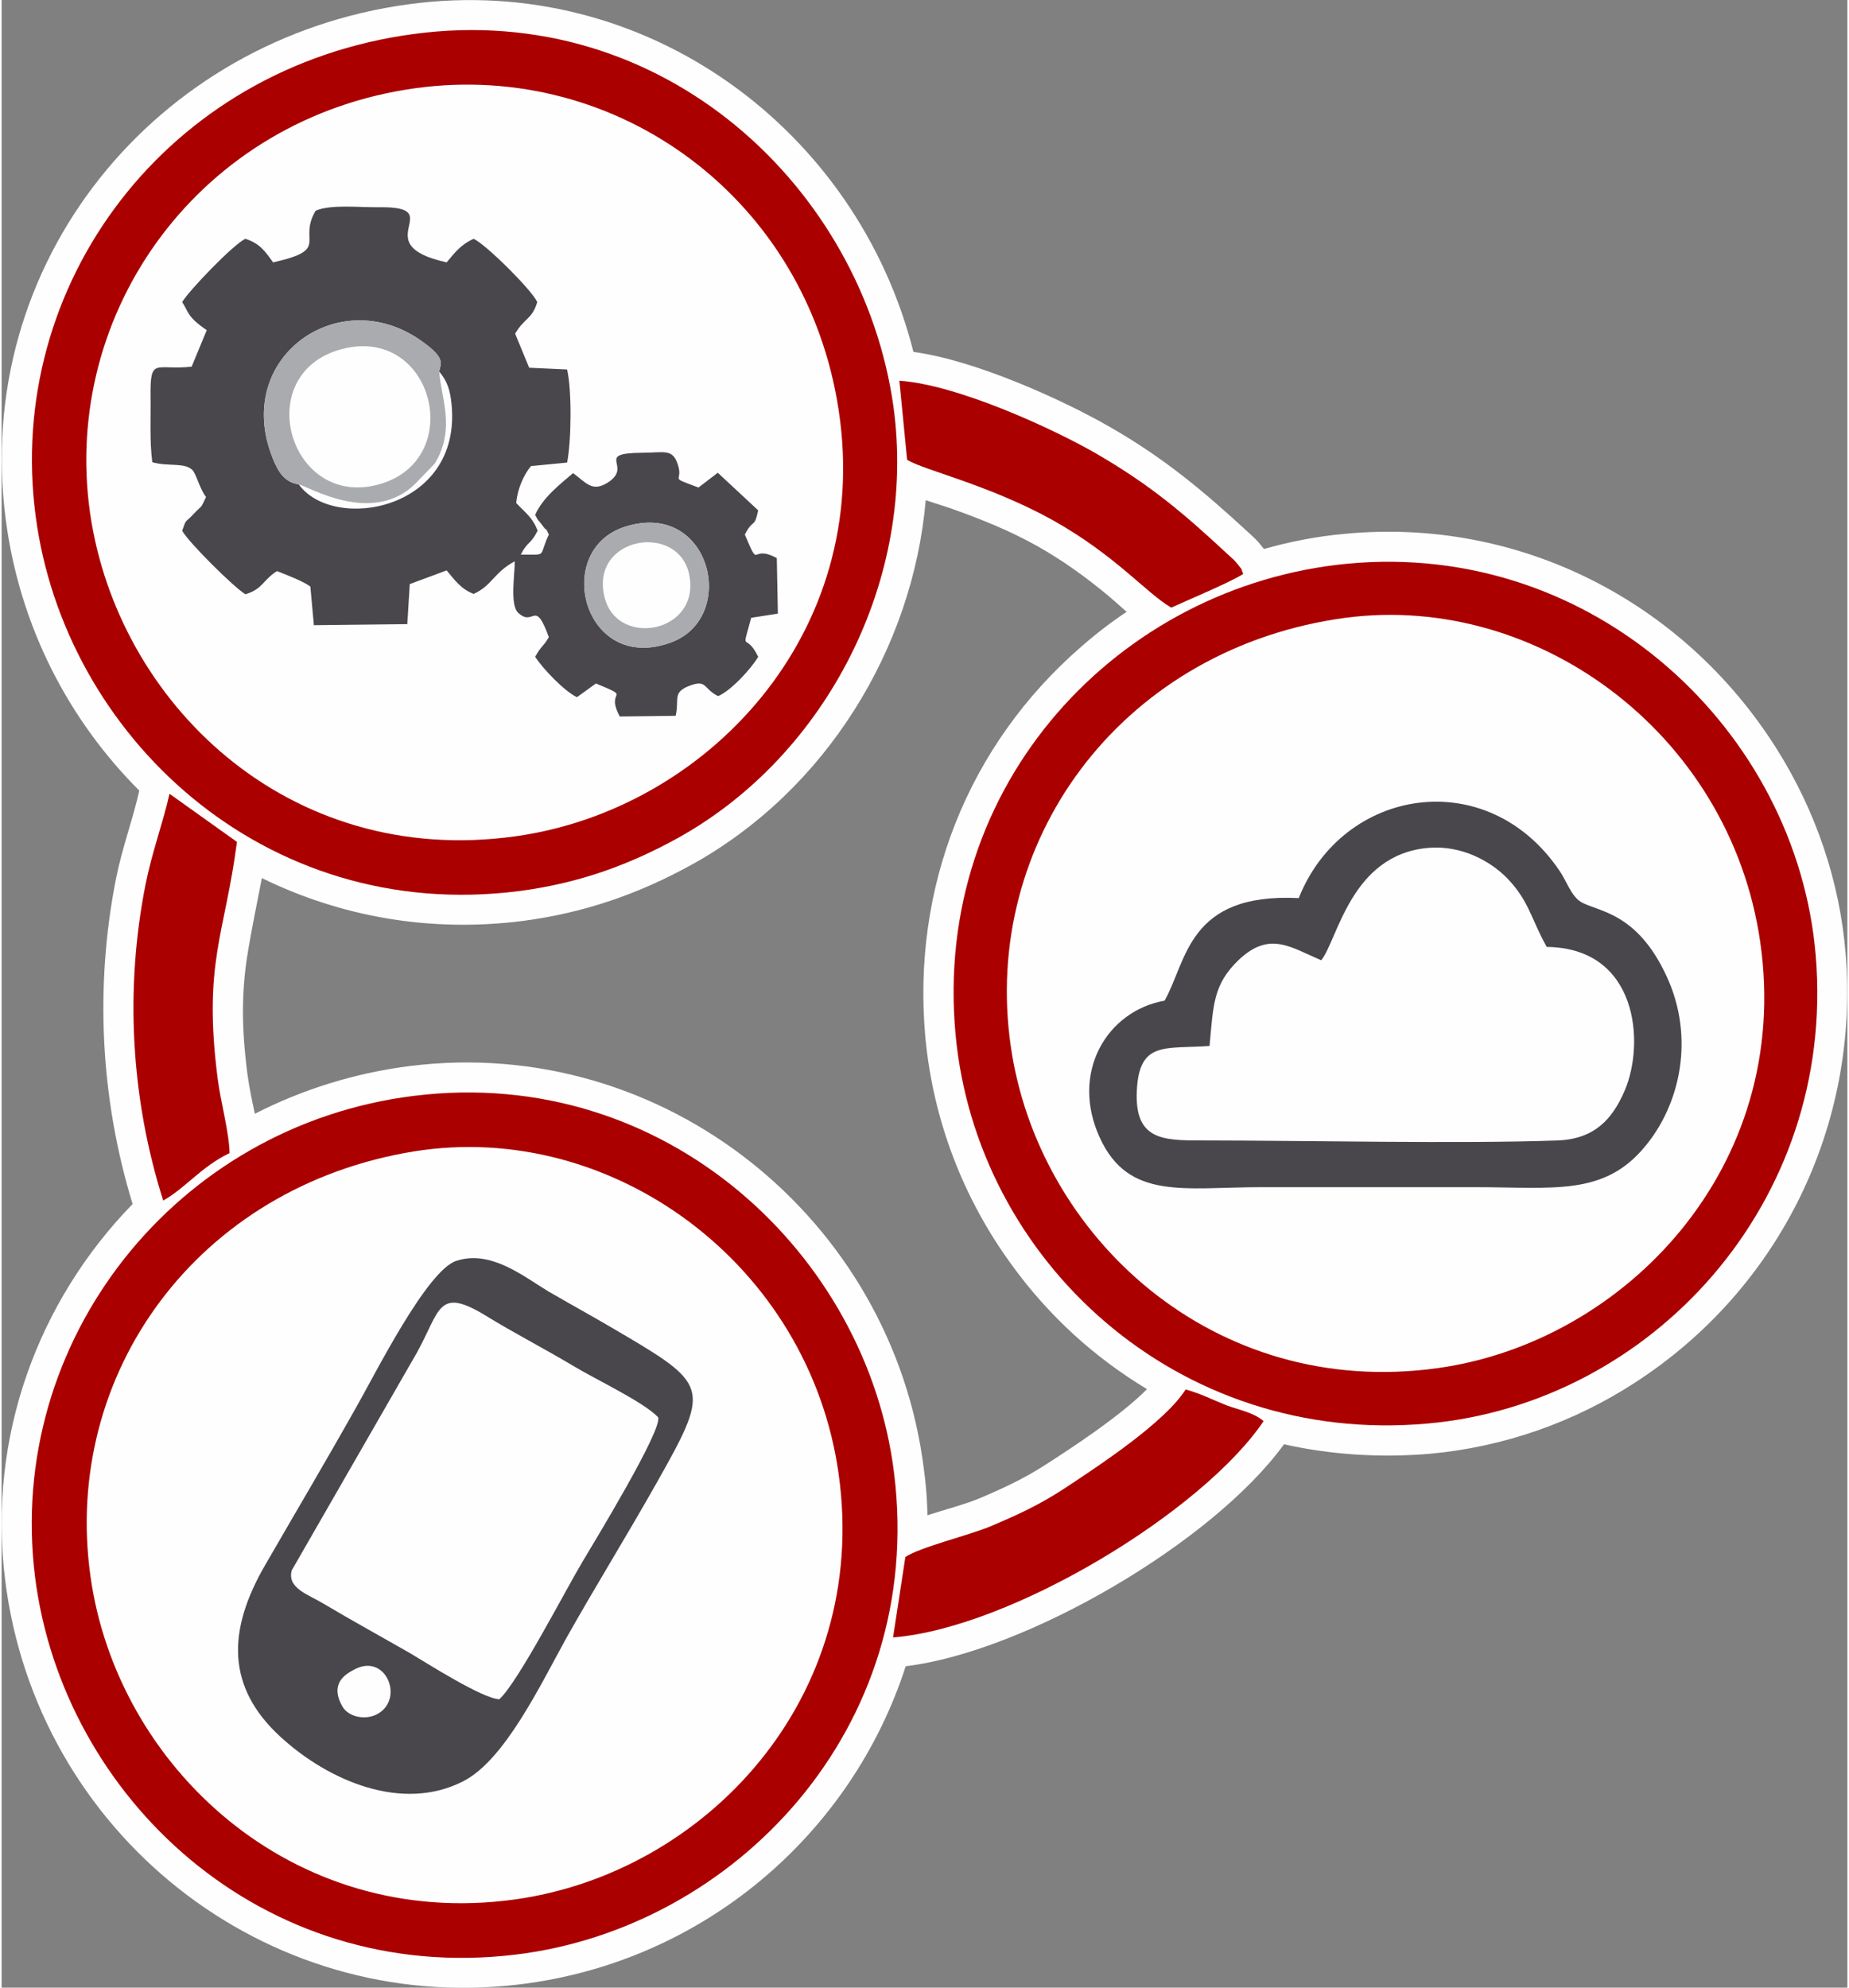 <?xml version="1.0" encoding="UTF-8"?>
<!DOCTYPE svg PUBLIC "-//W3C//DTD SVG 1.1//EN" "http://www.w3.org/Graphics/SVG/1.1/DTD/svg11.dtd">
<!-- Creator: CorelDRAW 2017 -->
<svg xmlns="http://www.w3.org/2000/svg" xml:space="preserve" width="40px" height="43px" version="1.1" style="shape-rendering:geometricPrecision; text-rendering:geometricPrecision; image-rendering:optimizeQuality; fill-rule:evenodd; clip-rule:evenodd"
viewBox="0 0 52.55 56.59"
 xmlns:xlink="http://www.w3.org/1999/xlink">
 <rect x="0" y="0" width="52.55" height="56.59" fill="#808080" stroke="none"/>
 <defs>
  <style type="text/css">
   <![CDATA[
    .fil1 {fill:#FEFEFE}
    .fil0 {fill:#FEFEFE}
    .fil4 {fill:#A9ABAE}
    .fil3 {fill:#49474C}
    .fil2 {fill:#AA0000}
   ]]>
  </style>
 </defs>
 <g id="Camada_x0020_1">
  <circle class="fil0" cx="12.98" cy="43.27" r="11.31"/>
  <circle class="fil0" cx="13.04" cy="13.03" r="11.31"/>
  <circle class="fil0" cx="39.4" cy="28.33" r="11.31"/>
  <g id="_1818188528384">
   <path class="fil1" d="M25.96 10.02c1.73,0.23 4.19,1.33 5.6,2.14 1.55,0.89 2.67,1.83 3.97,3.03 0.12,0.11 0.22,0.2 0.32,0.33 0.03,0.04 0.06,0.07 0.09,0.11 0.74,-0.21 1.51,-0.36 2.29,-0.43 4.96,-0.48 9.65,1.91 12.3,6.11 1.11,1.76 1.8,3.76 1.97,5.84 0.4,4.88 -1.87,9.54 -5.99,12.21 -1.75,1.14 -3.76,1.84 -5.84,2.03 -1.42,0.12 -2.82,0.03 -4.16,-0.27 -2.01,2.78 -7.33,5.9 -10.77,6.32 -1.54,4.77 -5.75,8.43 -11.01,9.06 -7.26,0.87 -13.74,-4.34 -14.63,-11.52 -0.51,-4.09 0.96,-7.96 3.63,-10.7 -0.92,-3 -1.08,-6.21 -0.47,-9.28 0.17,-0.85 0.47,-1.65 0.66,-2.49 -2.01,-2.01 -3.4,-4.67 -3.8,-7.7 -0.97,-7.31 4.25,-13.72 11.48,-14.69 6.73,-0.91 12.76,3.56 14.36,9.9zm0.35 4.22c-0.37,4.25 -2.86,8.26 -6.63,10.36 -1.53,0.85 -3.09,1.39 -4.84,1.62 -2.66,0.34 -5.21,-0.13 -7.43,-1.22 -0.12,0.62 -0.25,1.24 -0.36,1.88 -0.24,1.3 -0.22,2.4 -0.05,3.71 0.05,0.37 0.13,0.75 0.21,1.12 1.35,-0.69 2.84,-1.16 4.42,-1.36 7.22,-0.9 13.75,4.35 14.63,11.5 0.06,0.43 0.09,0.86 0.1,1.29 0.5,-0.16 1.03,-0.3 1.43,-0.46 0.69,-0.29 1.32,-0.58 1.95,-0.99 0.7,-0.45 2.11,-1.37 2.87,-2.14 -1.48,-0.89 -2.8,-2.08 -3.86,-3.55 -1.38,-1.89 -2.23,-4.12 -2.45,-6.46 -0.39,-4.26 1.2,-8.32 4.44,-11.13 0.41,-0.36 0.84,-0.69 1.29,-0.99 -0.19,-0.17 -0.38,-0.34 -0.56,-0.49 -0.63,-0.52 -1.27,-0.98 -1.98,-1.38 -0.78,-0.44 -1.61,-0.77 -2.45,-1.07 -0.2,-0.07 -0.47,-0.15 -0.73,-0.24zm-14.42 19.39c-5.45,0.88 -9.3,5.57 -8.52,11.13 0.76,5.39 5.68,9.22 11.12,8.47 5.42,-0.75 9.26,-5.67 8.49,-11.15 -0.74,-5.3 -5.75,-9.31 -11.09,-8.45zm18.37 -1.5c-0.52,-1.86 0.39,-3.81 2.27,-4.38 0.27,-0.58 0.4,-1.13 0.87,-1.73 0.75,-0.96 1.84,-1.28 2.98,-1.31 1.79,-3.43 6.46,-3.72 8.69,-0.39 0.11,0.16 0.25,0.5 0.37,0.64 0.08,0.05 0.22,0.09 0.3,0.12 0.27,0.09 0.52,0.21 0.76,0.35 0.78,0.48 1.31,1.2 1.69,2.03 0.86,1.87 0.58,4.13 -0.74,5.72 -1.48,1.8 -3.43,1.48 -5.51,1.48 -2.02,0 -4.04,0 -6.06,0 -1.81,0 -3.65,0.32 -4.83,-1.02 2.01,3.16 5.73,5.02 9.73,4.47 2.48,-0.35 4.79,-1.7 6.37,-3.63 1.75,-2.14 2.46,-4.8 2.07,-7.53 -0.76,-5.29 -5.76,-9.33 -11.1,-8.48 -5.47,0.87 -9.34,5.62 -8.54,11.19 0.12,0.87 0.35,1.7 0.68,2.47zm-26.87 -20.57c-0.15,0.94 -0.17,1.93 -0.02,2.93 0.05,0.36 0.12,0.71 0.21,1.06 1.27,4.95 5.83,8.13 10.93,7.42 1.64,-0.23 3.13,-0.84 4.4,-1.73l-1.3 0.02c-0.33,0.01 -0.61,-0.16 -0.77,-0.45 -0.03,-0.06 -0.06,-0.13 -0.09,-0.19 -0.23,0.11 -0.5,0.12 -0.74,0 -0.51,-0.24 -1.22,-0.97 -1.54,-1.44 -0.18,-0.27 -0.19,-0.6 -0.04,-0.88 -0.11,-0.06 -0.22,-0.14 -0.32,-0.24 -0.12,-0.12 -0.21,-0.25 -0.27,-0.39 -0.01,0.01 -0.02,0.01 -0.03,0.02 -0.22,0.1 -0.45,0.11 -0.68,0.02 -0.3,-0.11 -0.51,-0.26 -0.69,-0.44l-0.04 0.55c-0.02,0.45 -0.39,0.8 -0.84,0.81l-2.66 0.03c-0.45,0.01 -0.83,-0.33 -0.87,-0.78l-0.05 -0.6c-0.23,0.22 -0.48,0.36 -0.8,0.46 -0.24,0.07 -0.47,0.04 -0.68,-0.09 -0.48,-0.28 -1.85,-1.65 -2.11,-2.14 -0.12,-0.21 -0.14,-0.45 -0.06,-0.68 0.15,-0.44 0.2,-0.45 0.49,-0.76 -0.24,-0.02 -0.47,0 -0.77,-0.09 -0.33,-0.1 -0.56,-0.37 -0.61,-0.71 -0.07,-0.57 -0.06,-1.14 -0.05,-1.71zm0.91 -2.82c-0.19,0.36 -0.35,0.73 -0.48,1.11 0.01,-0.01 0.03,-0.02 0.05,-0.03 0.27,-0.21 0.58,-0.22 0.9,-0.22 -0.11,-0.14 -0.2,-0.3 -0.35,-0.55 -0.07,-0.1 -0.11,-0.2 -0.12,-0.31zm1.18 -1.82c0.43,-0.42 0.87,-0.8 1.12,-0.91 0.19,-0.08 0.39,-0.09 0.59,-0.03 0.31,0.1 0.54,0.23 0.74,0.4 0.02,-0.27 0.07,-0.48 0.27,-0.82 0.1,-0.15 0.22,-0.26 0.39,-0.34 0.65,-0.29 1.47,-0.17 2.16,-0.17 0.65,-0.01 1.42,0.08 1.67,0.8 0.1,0.26 0.07,0.41 0.04,0.58 0.18,-0.16 0.37,-0.3 0.65,-0.42 0.23,-0.09 0.46,-0.09 0.68,0.01 0.55,0.24 1.98,1.67 2.24,2.22 0.1,0.2 0.11,0.41 0.04,0.62 -0.1,0.31 -0.23,0.55 -0.45,0.78l0.51 0.02c0.39,0.02 0.71,0.28 0.8,0.66 0.11,0.48 0.15,1.27 0.12,1.98 0.3,-0.2 0.74,-0.26 1.21,-0.26 0.71,-0.01 1.33,-0.11 1.71,0.67 0.32,-0.18 0.73,-0.14 1,0.12l1.15 1.08c0.23,0.21 0.32,0.5 0.26,0.8 -0.03,0.13 -0.06,0.24 -0.09,0.34 0.06,0.02 0.12,0.06 0.19,0.09 0.16,0.09 0.28,0.21 0.36,0.36 0.28,-1.17 0.34,-2.42 0.15,-3.7 -0.82,-5.4 -5.64,-9.19 -11.08,-8.44 -2.62,0.36 -4.88,1.68 -6.43,3.56z"/>
   <g>
    <path class="fil2" d="M11.75 32.78c5.63,-0.9 11.24,3.21 12.08,9.18 0.9,6.4 -3.81,11.37 -9.22,12.12 -6.36,0.88 -11.33,-3.81 -12.08,-9.2 -0.81,-5.76 3.04,-11.1 9.22,-12.1zm-0.01 -1.58c-6.78,0.84 -11.62,6.97 -10.79,13.68 0.78,6.27 6.45,11.64 13.68,10.77 6.24,-0.75 11.68,-6.44 10.78,-13.7 -0.76,-6.22 -6.49,-11.64 -13.67,-10.75z"/>
    <path class="fil2" d="M11.79 2.51c5.77,-0.79 11.13,3.16 12.04,9.16 0.98,6.39 -3.79,11.39 -9.2,12.14 -6.49,0.91 -11.33,-3.82 -12.11,-9.19 -0.83,-5.77 3.15,-11.27 9.27,-12.11zm-0.07 -1.54c-7.02,0.94 -11.63,7.13 -10.75,13.73 0.82,6.22 6.49,11.6 13.76,10.67 1.77,-0.23 3.2,-0.78 4.54,-1.52 4.22,-2.35 6.8,-7.37 6.12,-12.28 -0.87,-6.19 -6.52,-11.57 -13.67,-10.6z"/>
    <path class="fil2" d="M37.98 17.63c5.59,-0.9 11.23,3.19 12.09,9.2 0.92,6.42 -3.88,11.38 -9.17,12.12 -6.41,0.9 -11.4,-3.77 -12.17,-9.17 -0.83,-5.78 3.06,-11.17 9.25,-12.15zm0.33 -1.58c-6.47,0.62 -11.82,6.24 -11.15,13.41 0.6,6.42 6.3,11.71 13.43,11.07 6.36,-0.56 11.64,-6.27 11.06,-13.31 -0.53,-6.41 -6.31,-11.84 -13.34,-11.17z"/>
    <path class="fil3" d="M17.74 15c2.45,-0.79 3.25,2.58 1.32,3.29 -2.49,0.92 -3.4,-2.62 -1.32,-3.29zm-5.28 -4.42c0.23,0.28 0.31,0.52 0.35,0.93 0.3,3.03 -3.37,3.65 -4.35,2.28 -0.4,-0.06 -0.58,-0.34 -0.74,-0.74 -1.16,-2.88 1.91,-5.02 4.25,-3.33 0.72,0.51 0.51,0.65 0.49,0.86zm9.61 5.31c-0.78,-0.42 -0.46,0.39 -0.91,-0.67 0.24,-0.47 0.27,-0.16 0.38,-0.69l-1.15 -1.07 -0.55 0.42c-0.94,-0.35 -0.36,-0.11 -0.62,-0.74 -0.15,-0.36 -0.41,-0.25 -0.96,-0.25 -1.44,0.01 -0.24,0.38 -1.02,0.86 -0.43,0.26 -0.59,0 -0.97,-0.28 -0.35,0.3 -0.87,0.7 -1.08,1.19 0.1,0.2 0.1,0.15 0.2,0.29 0.2,0.28 0.04,-0.05 0.19,0.27 -0.31,0.65 -0.01,0.57 -0.8,0.57 0.2,-0.39 0.28,-0.28 0.48,-0.68 -0.14,-0.38 -0.36,-0.52 -0.61,-0.79 0.04,-0.41 0.21,-0.79 0.42,-1.05l1.03 -0.1c0.12,-0.61 0.14,-2.03 0,-2.65l-1.08 -0.05 -0.4 -0.97c0.27,-0.46 0.48,-0.4 0.63,-0.9 -0.16,-0.35 -1.46,-1.64 -1.81,-1.8 -0.37,0.16 -0.55,0.41 -0.77,0.67 -2.35,-0.52 0.1,-1.59 -1.91,-1.57 -0.56,0.01 -1.39,-0.09 -1.82,0.1 -0.52,0.87 0.44,1.1 -1.21,1.47 -0.21,-0.29 -0.37,-0.54 -0.79,-0.67 -0.34,0.15 -1.62,1.49 -1.8,1.8 0.19,0.29 0.14,0.42 0.7,0.8l-0.43 1.04c-1.04,0.11 -1.18,-0.29 -1.17,0.85 0.01,0.62 -0.03,1.25 0.05,1.87 0.46,0.13 0.91,0 1.14,0.22 0.11,0.11 0.21,0.54 0.39,0.77 -0.18,0.38 -0.08,0.19 -0.36,0.49 -0.24,0.26 -0.19,0.1 -0.32,0.47 0.18,0.33 1.47,1.61 1.8,1.81 0.5,-0.15 0.5,-0.41 0.9,-0.66 0.3,0.12 0.73,0.28 0.95,0.44l0.1 1.1 2.66 -0.03 0.07 -1.14 1.05 -0.39c0.22,0.26 0.4,0.53 0.77,0.67 0.54,-0.25 0.56,-0.6 1.17,-0.93 0,0.37 -0.14,1.23 0.09,1.46 0.46,0.44 0.47,-0.43 0.88,0.7 -0.16,0.28 -0.2,0.22 -0.39,0.56 0.22,0.34 0.83,0.98 1.19,1.15l0.54 -0.39c1.09,0.45 0.24,0.13 0.68,0.94l1.59 -0.02c0.11,-0.47 -0.1,-0.66 0.38,-0.85 0.52,-0.2 0.4,0.08 0.83,0.29 0.37,-0.16 0.94,-0.78 1.14,-1.12 -0.37,-0.76 -0.49,-0.02 -0.2,-1.11l0.76 -0.12 -0.03 -1.58z"/>
    <path class="fil3" d="M34.39 29.78c0.11,-1.17 0.1,-1.74 0.82,-2.44 0.88,-0.84 1.47,-0.38 2.36,0 0.47,-0.58 0.84,-3.01 3.05,-3.2 0.95,-0.08 1.76,0.38 2.22,0.84 0.65,0.66 0.7,1.18 1.15,1.98 2.6,0.03 2.8,2.74 2.22,4.09 -0.34,0.79 -0.84,1.38 -1.91,1.42 -2.75,0.1 -7.22,0 -10.1,0 -1.13,0 -1.95,0 -1.88,-1.42 0.07,-1.42 0.8,-1.18 2.07,-1.27zm-1.28 -1.29c-1.64,0.29 -2.7,2.05 -1.84,3.91 0.82,1.78 2.4,1.4 4.61,1.4 2.02,0 4.04,0 6.06,0 2.25,0 3.68,0.26 4.85,-1.16 1,-1.2 1.42,-3.09 0.62,-4.83 -0.86,-1.88 -2,-1.85 -2.46,-2.14 -0.26,-0.16 -0.42,-0.63 -0.59,-0.87 -2.06,-3.06 -6.18,-2.38 -7.43,0.77 -3.17,-0.16 -3.18,1.8 -3.82,2.92z"/>
    <path class="fil3" d="M10.01 47.55c0.9,-0.52 1.45,0.76 0.74,1.22 -0.37,0.24 -0.89,0.11 -1.05,-0.19 -0.38,-0.67 0.13,-0.93 0.31,-1.03zm4.16 0.83c-0.48,-0.02 -2.05,-1.02 -2.52,-1.3 -0.82,-0.47 -1.64,-0.92 -2.5,-1.43 -0.41,-0.25 -1.03,-0.43 -0.89,-0.94l3.57 -6.21c0.66,-1.2 0.59,-1.87 1.94,-1.05 0.81,0.5 1.67,0.94 2.49,1.43 0.66,0.4 2.01,1.03 2.43,1.47 0.14,0.34 -1.84,3.59 -2.15,4.11 -0.49,0.82 -1.84,3.44 -2.37,3.92zm-1.23 -12.48c-0.84,0.28 -2.32,3.25 -2.83,4.14 -0.87,1.55 -1.69,2.93 -2.59,4.49 -1.1,1.88 -1.13,3.5 0.42,4.92 1.36,1.25 3.47,2.16 5.21,1.26 1.17,-0.6 2.18,-2.72 2.91,-4.04 0.86,-1.53 1.72,-2.91 2.6,-4.47 1.47,-2.61 1.49,-2.76 -0.88,-4.16 -0.84,-0.5 -1.45,-0.83 -2.21,-1.27 -0.7,-0.42 -1.64,-1.2 -2.63,-0.87z"/>
    <path class="fil2" d="M25.73 44.33l-0.35 2.29c3.36,-0.27 8.81,-3.58 10.55,-6.16 -0.3,-0.25 -0.68,-0.31 -1.06,-0.45 -0.4,-0.16 -0.75,-0.34 -1.16,-0.45 -0.59,0.93 -2.42,2.14 -3.5,2.85 -0.71,0.46 -1.33,0.74 -2.09,1.06 -0.58,0.24 -2,0.59 -2.39,0.86z"/>
    <path class="fil2" d="M4.6 34.18c0.62,-0.34 1.09,-0.97 1.89,-1.35 -0.01,-0.59 -0.26,-1.48 -0.34,-2.13 -0.42,-3.29 0.21,-4.1 0.55,-6.73l-1.92 -1.37c-0.18,0.81 -0.49,1.63 -0.68,2.57 -0.6,3.02 -0.41,6.14 0.5,9.01z"/>
    <path class="fil2" d="M25.78 13.09c0.45,0.29 2.3,0.7 4.13,1.71 1.82,1.02 2.67,2.08 3.39,2.5 0.48,-0.22 1.7,-0.73 2.05,-0.96 -0.11,-0.25 0.03,-0.03 -0.18,-0.3 -0.07,-0.09 -0.13,-0.14 -0.22,-0.22 -1.28,-1.19 -2.22,-2 -3.81,-2.92 -1.24,-0.71 -3.94,-1.95 -5.58,-2.06l0.22 2.25z"/>
    <path class="fil4" d="M9.68 9.94c2.61,-0.69 3.56,3.12 1.1,3.84 -2.58,0.76 -3.72,-3.14 -1.1,-3.84zm-1.22 3.85c0.27,0.06 2.09,1.18 3.31,-0.01l0.56 -0.58c0.61,-0.99 0.17,-1.91 0.13,-2.62 0.02,-0.21 0.23,-0.35 -0.49,-0.86 -2.34,-1.69 -5.41,0.45 -4.25,3.33 0.16,0.4 0.34,0.68 0.74,0.74z"/>
    <path class="fil4" d="M17.17 17.02c-0.45,-1.75 2.12,-2.17 2.41,-0.64 0.31,1.64 -2.04,2.07 -2.41,0.64zm0.57 -2.02c-2.08,0.67 -1.17,4.21 1.32,3.29 1.93,-0.71 1.13,-4.08 -1.32,-3.29z"/>
   </g>
  </g>
 </g>
</svg>

